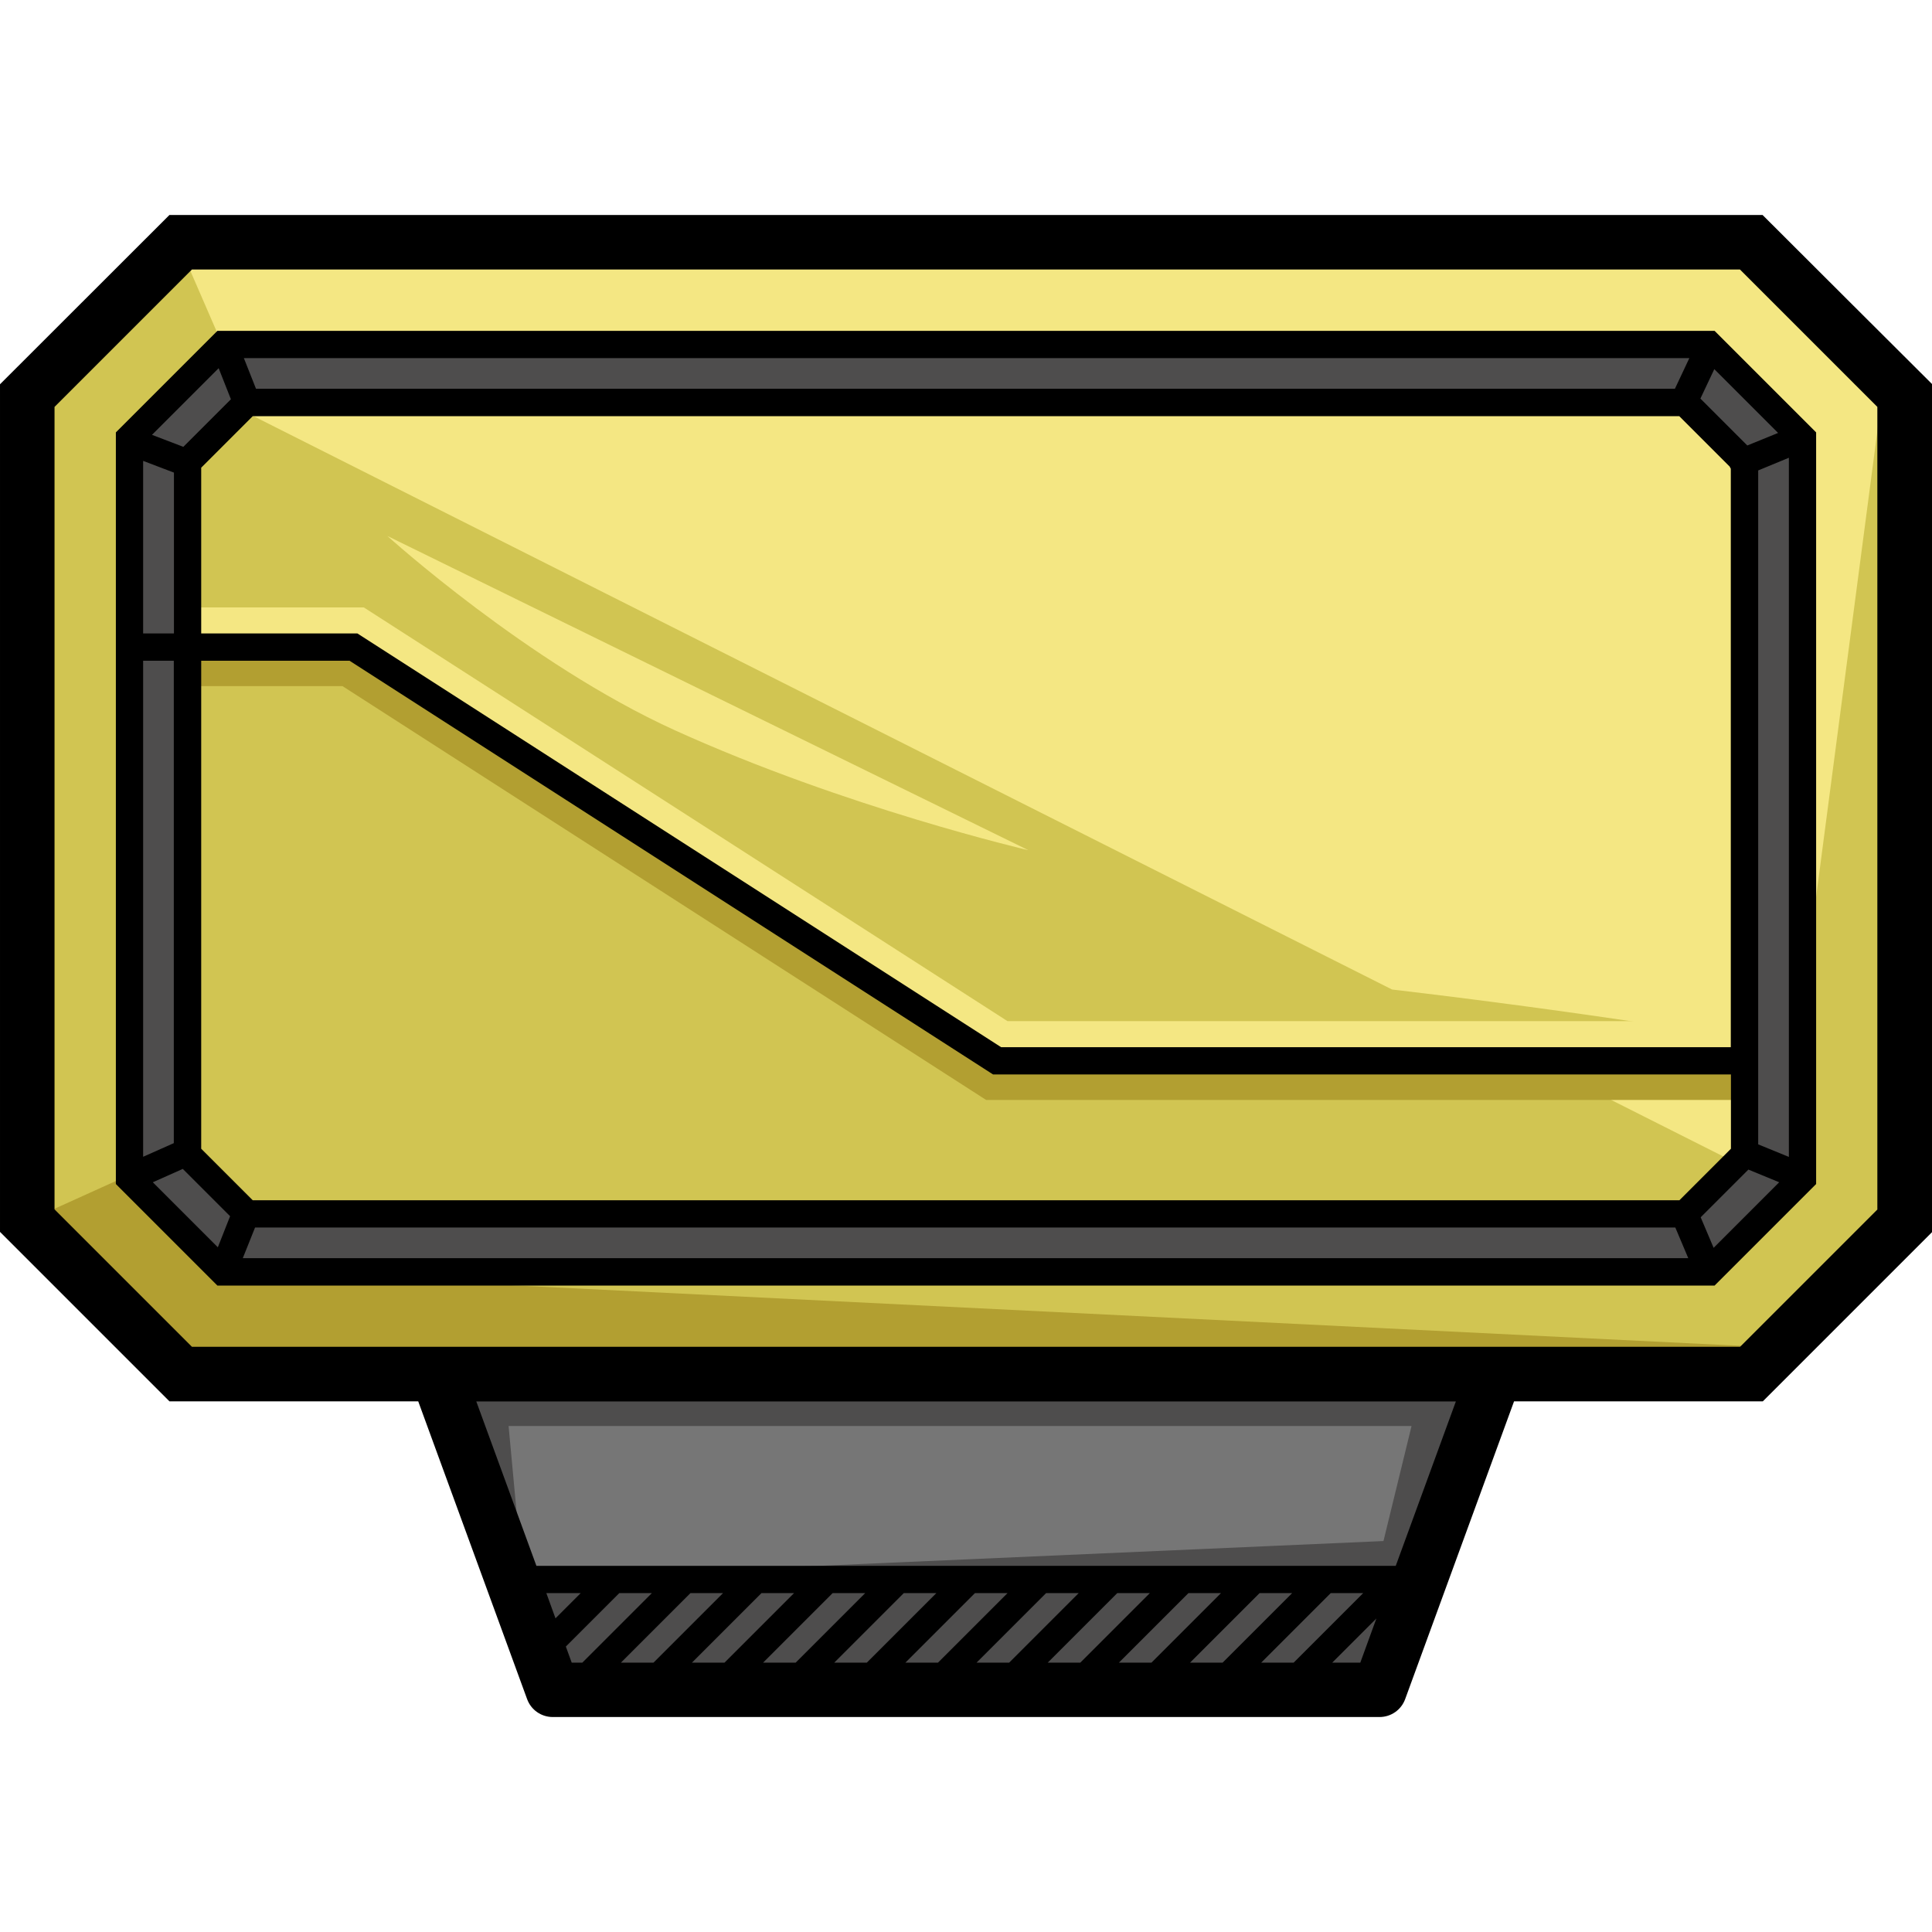 <?xml version="1.0" encoding="UTF-8"?>
<svg id="RUCHOMY_KLOCEK" enable-background="new 0 0 141.73 141.73" version="1.1" viewBox="0 0 141.73 141.73" xmlns="http://www.w3.org/2000/svg">
  <style type="text/css">.st0{fill:#D1C552;}
	.st1{fill:#B29F31;}
	.st2{fill:#F4E783;}
	.st3{fill:#4E4D4D;}
	.st4{fill:#767676;}</style>
  <polygon class="st0" points="1.78 29.88 14.07 17.58 128.13 17.58 140.82 30.27 140.82 88.05 128.32 100.55 13.55 100.55 1.99 89"/>
  <polygon class="st1" points="3.08 89.09 9.51 86.18 16.31 93.24 129.34 98.81 126.98 101.02 13.66 101.38"/>
  <path class="st2" d="m124.76 26.27-108.57 1.13 1.18 2.51 84.75 42.68c6.38.75 13.56 1.7 21.07 2.86 2.46.38-4.23 4.53-6.63 3.87-.74-.21-1.49-.4-2.24-.58l14.65 7.38 1.13-54.21-5.34-5.64z"/>
  <path class="st3" d="m125.1 25.28h-108.97l-6.62 6.88v54.02l6.8 7.06h109.14l6.71-7.43.26-53.65-7.32-6.88zm2.54 59.59-4.22 4.22h-105.61l-4.15-4.85.37-50.43 4.31-3.93h105l4.85 3.93-.55 51.06z"/>
  <polygon class="st2" points="12.76 17.96 13.66 19.17 16.19 25 123.93 25.28 127.59 27.07 132.17 31.92 132.3 72.86 138.13 28.52 128.13 17.58"/>
  <path class="st2" d="m28.42 39.32 47.02 23.05s-13.43-3.12-25.96-8.81c-10.74-4.89-21.06-14.24-21.06-14.24z"/>
  <polygon class="st1" points="72.92 78.69 25.71 48.33 13.63 48.33 13.63 50.33 25.12 50.33 72.09 80.53 72.34 80.69 127.07 80.69 127.07 78.69"/>
  <polygon class="st2" points="127.66 74.91 73.91 74.91 26.69 44.56 13.63 44.56 13.63 46.56 26.1 46.56 73.08 76.75 73.32 76.91 127.66 76.91"/>
  <polygon class="st4" points="32.37 100.85 38.02 115.44 104.13 115.44 109.08 101.38"/>
  <polygon class="st3" points="38.63 115.85 102.6 115.85 100.98 123.17 40.49 123.17"/>
  <polygon class="st3" points="38.13 113.44 37.31 104.61 103.55 104.61 101.49 113.05 47.08 115.44 103.55 115.44 109.08 101.38 32.37 102.02"/>
  <path d="m129.3 15.77h-116.87c-4.86 4.85-7.58 7.57-12.43 12.42v62.18l12.43 12.43h18.25l7.99 21.85c.29.79 1.04 1.31 1.88 1.31h60.65c.84 0 1.59-.52 1.88-1.31l7.99-21.85h18.25l12.43-12.43v-62.18c-4.87-4.85-7.59-7.57-12.45-12.42zm-89.22 101.1h2.52l-1.85 1.85-.67-1.85zm1.86 5.1-.43-1.18 3.92-3.92h2.39l-5.1 5.1h-.78zm3.61 0 5.1-5.1h2.39l-5.1 5.1h-2.39zm5.21 0 5.1-5.1h2.39l-5.1 5.1h-2.39zm5.22 0 5.1-5.1h2.39l-5.1 5.1h-2.39zm5.22 0 5.1-5.1h2.39l-5.1 5.1h-2.39zm5.22 0 5.1-5.1h2.39l-5.1 5.1h-2.39zm5.22 0 5.1-5.1h2.39l-5.1 5.1h-2.39zm5.22 0 5.1-5.1h2.39l-5.1 5.1h-2.39zm5.22 0 5.1-5.1h2.39l-5.1 5.1h-2.39zm5.22 0 5.1-5.1h2.39l-5.1 5.1h-2.39zm5.22 0 5.1-5.1h2.38l-5.1 5.1h-2.38zm7.27 0h-2.06l3.24-3.24-1.18 3.24zm2.6-7.1h-63.04l-4.41-12.06h71.86l-4.41 12.06zm35.34-26.15-10.08 10.08h-113.57l-10.08-10.08v-58.87l10.08-10.08h113.56l10.08 10.08v58.87z"/>
  <path d="m15.95 24.27-7.45 7.45v55.14l7.45 7.45h109.83l7.45-7.45v-55.14l-7.45-7.45h-109.83zm107.98 2-1.06 2.25h-104.09l-.89-2.25h106.04zm-109.17 22.2h10.88l46.96 30.19.25.16h54.13v5.45l-3.78 3.78h-104.66l-3.78-3.78v-35.8zm112.22 28.35h-53.54l-47.22-30.35h-11.46v-12.16l3.78-3.78h104.65l3.71 3.71c.01.01 0 .03.01.04.02.04.04.07.06.1v42.44zm-110.94-49.81.9 2.28-3.49 3.49-2.3-.88 4.89-4.89zm-3.28 7.66v11.8h-2.26v-12.66l2.26.86zm-2.26 13.8h2.25v35.39l-2.25 1v-36.39zm5.48 43.03-4.77-4.77 2.2-.98 3.47 3.47-.9 2.28zm1.83.8.9-2.25h104.19l.95 2.25h-106.04zm107.9-.76-.95-2.24 3.5-3.5 2.26.93-4.81 4.81zm5.52-6.67-2.25-.92v-49.44l2.25-.93v51.29zm-3.05-52.19-3.44-3.44 1.02-2.16 4.68 4.68-2.26.92z"/>
</svg>
